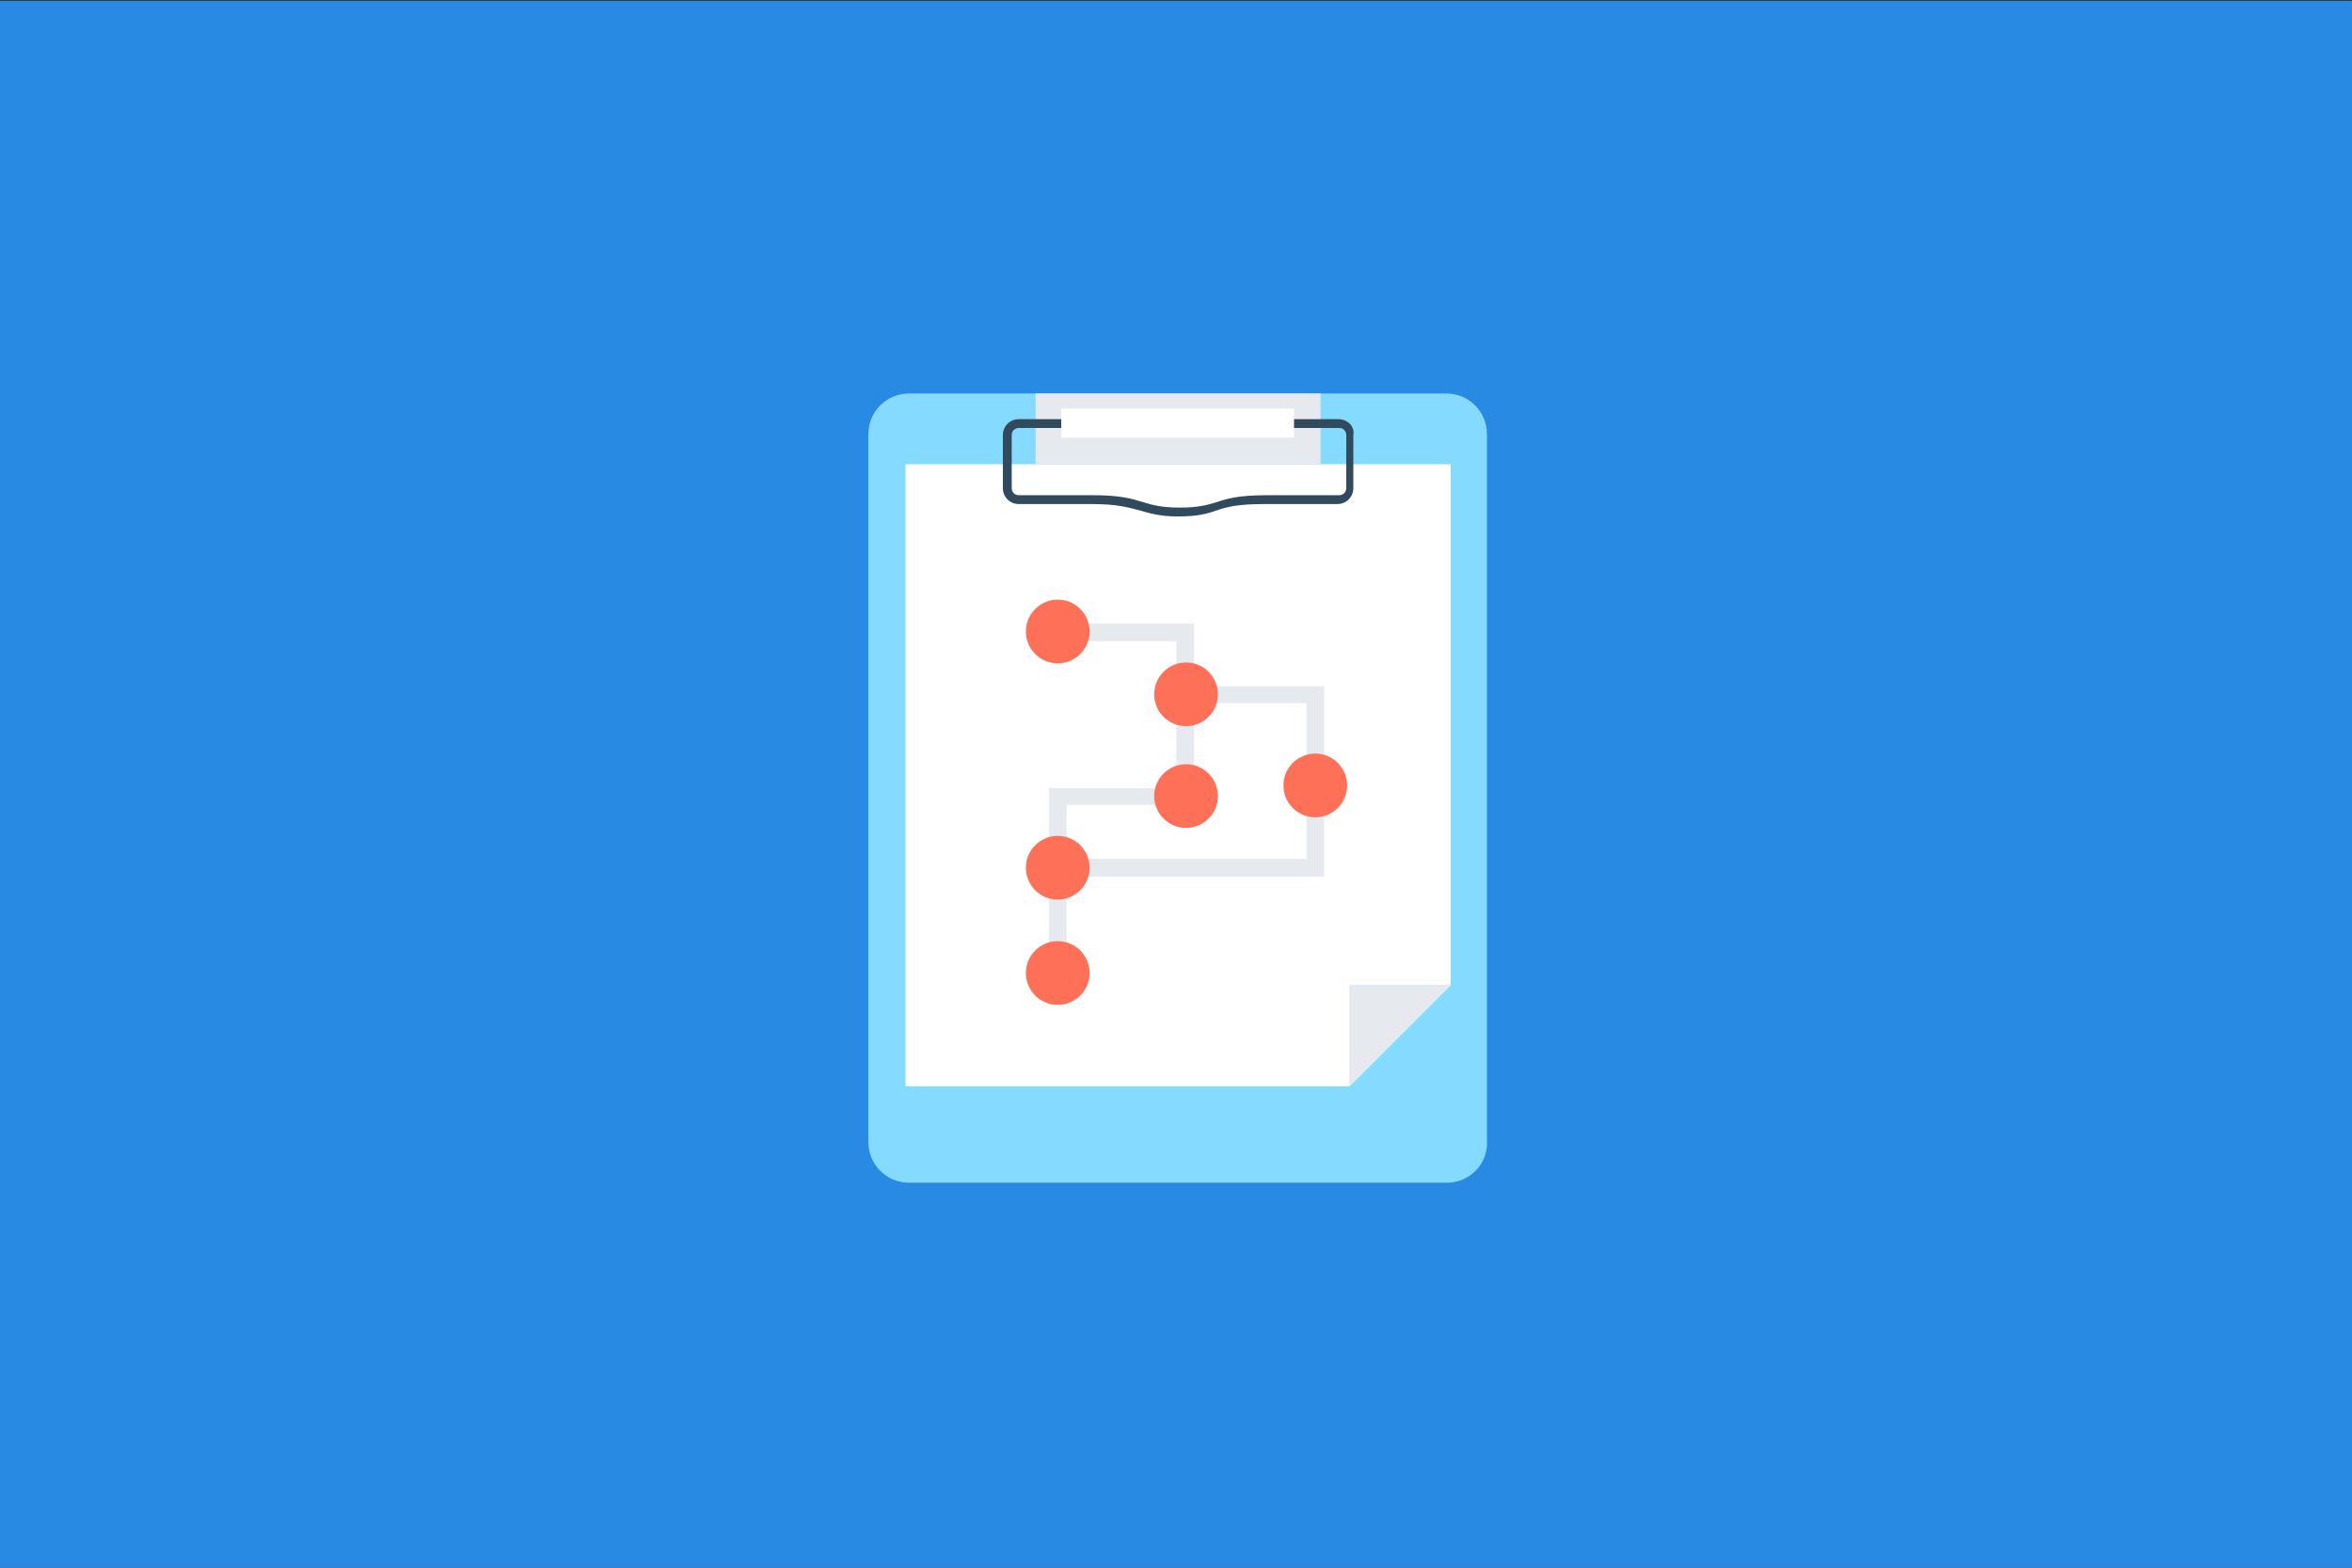 <?xml version="1.0" encoding="UTF-8" standalone="no"?><!DOCTYPE svg PUBLIC "-//W3C//DTD SVG 1.1//EN" "http://www.w3.org/Graphics/SVG/1.1/DTD/svg11.dtd"><svg width="100%" height="100%" viewBox="0 0 300 200" version="1.1" xmlns="http://www.w3.org/2000/svg" xmlns:xlink="http://www.w3.org/1999/xlink" xml:space="preserve" style="fill-rule:evenodd;clip-rule:evenodd;stroke-linejoin:round;stroke-miterlimit:1.414;"><rect x="0" y="0" width="300" height="200" fill="#333333" stroke="none"/><g id="Layer1"><rect x="-0.191" y="0.113" width="300.234" height="200.105" style="fill:#288ae2;"/><g><path d="M184.584,150.889l-68.633,0c-2.935,0 -5.192,-2.37 -5.192,-5.192l0,-90.307c0,-2.935 2.37,-5.193 5.192,-5.193l68.521,0c2.935,0 5.192,2.371 5.192,5.193l0,90.307c0.113,2.822 -2.257,5.192 -5.08,5.192Z" style="fill:#84dbff;fill-rule:nonzero;"/><path d="M115.5,59.228l0,79.357l56.667,0l0,-12.869l12.869,0l0,-66.488l-69.536,0Z" style="fill:#fff;fill-rule:nonzero;"/><path d="M172.167,138.585l12.869,-12.869l-12.869,0l0,12.869Z" style="fill:#e6e9ee;fill-rule:nonzero;"/><rect x="132.094" y="50.197" width="36.349" height="9.031" style="fill:#e6e9ee;"/><path d="M170.7,53.471l-20.319,0l-20.432,0c-1.129,0 -2.032,0.903 -2.032,2.032l0,6.773c0,1.129 0.903,2.032 2.032,2.032l9.369,0c3.274,0 4.628,0.451 5.983,0.79c1.242,0.339 2.483,0.79 4.967,0.79c2.483,0 3.725,-0.339 4.967,-0.79c1.354,-0.452 2.709,-0.79 5.983,-0.79l9.369,0c1.129,0 2.032,-0.903 2.032,-2.032l0,-6.773c0.226,-1.129 -0.79,-2.032 -1.919,-2.032Zm1.016,8.805c0,0.564 -0.452,0.903 -0.903,0.903l-9.37,0c-3.499,0 -4.967,0.451 -6.321,0.903c-1.129,0.339 -2.258,0.677 -4.628,0.677c-2.371,0 -3.5,-0.338 -4.629,-0.677c-1.467,-0.452 -2.935,-0.903 -6.321,-0.903l-9.595,0c-0.565,0 -0.903,-0.452 -0.903,-0.903l0,-6.773c0,-0.565 0.451,-0.903 0.903,-0.903l40.864,0c0.564,0 0.903,0.451 0.903,0.903l0,6.773Z" style="fill:#324a5e;fill-rule:nonzero;"/><rect x="135.367" y="52.116" width="29.688" height="3.725" style="fill:#fff;"/><path d="M168.894,87.562l-16.594,0l0,-8.015l-17.384,0l0,2.258l15.126,0l0,18.738l-16.255,0l0,23.706l2.258,0l0,-12.417l32.849,0l0,-24.27Zm-2.258,22.012l-30.591,0l0,-6.886l16.255,0l0,-12.981l14.336,0l0,19.867Z" style="fill:#e6e9ee;fill-rule:nonzero;"/><circle cx="134.916" cy="80.563" r="4.064" style="fill:#ff7058;"/><circle cx="151.284" cy="88.578" r="4.064" style="fill:#ff7058;"/><circle cx="167.765" cy="100.205" r="4.064" style="fill:#ff7058;"/><circle cx="151.284" cy="101.559" r="4.064" style="fill:#ff7058;"/><circle cx="134.916" cy="110.703" r="4.064" style="fill:#ff7058;"/><circle cx="134.916" cy="124.136" r="4.064" style="fill:#ff7058;"/></g></g></svg>